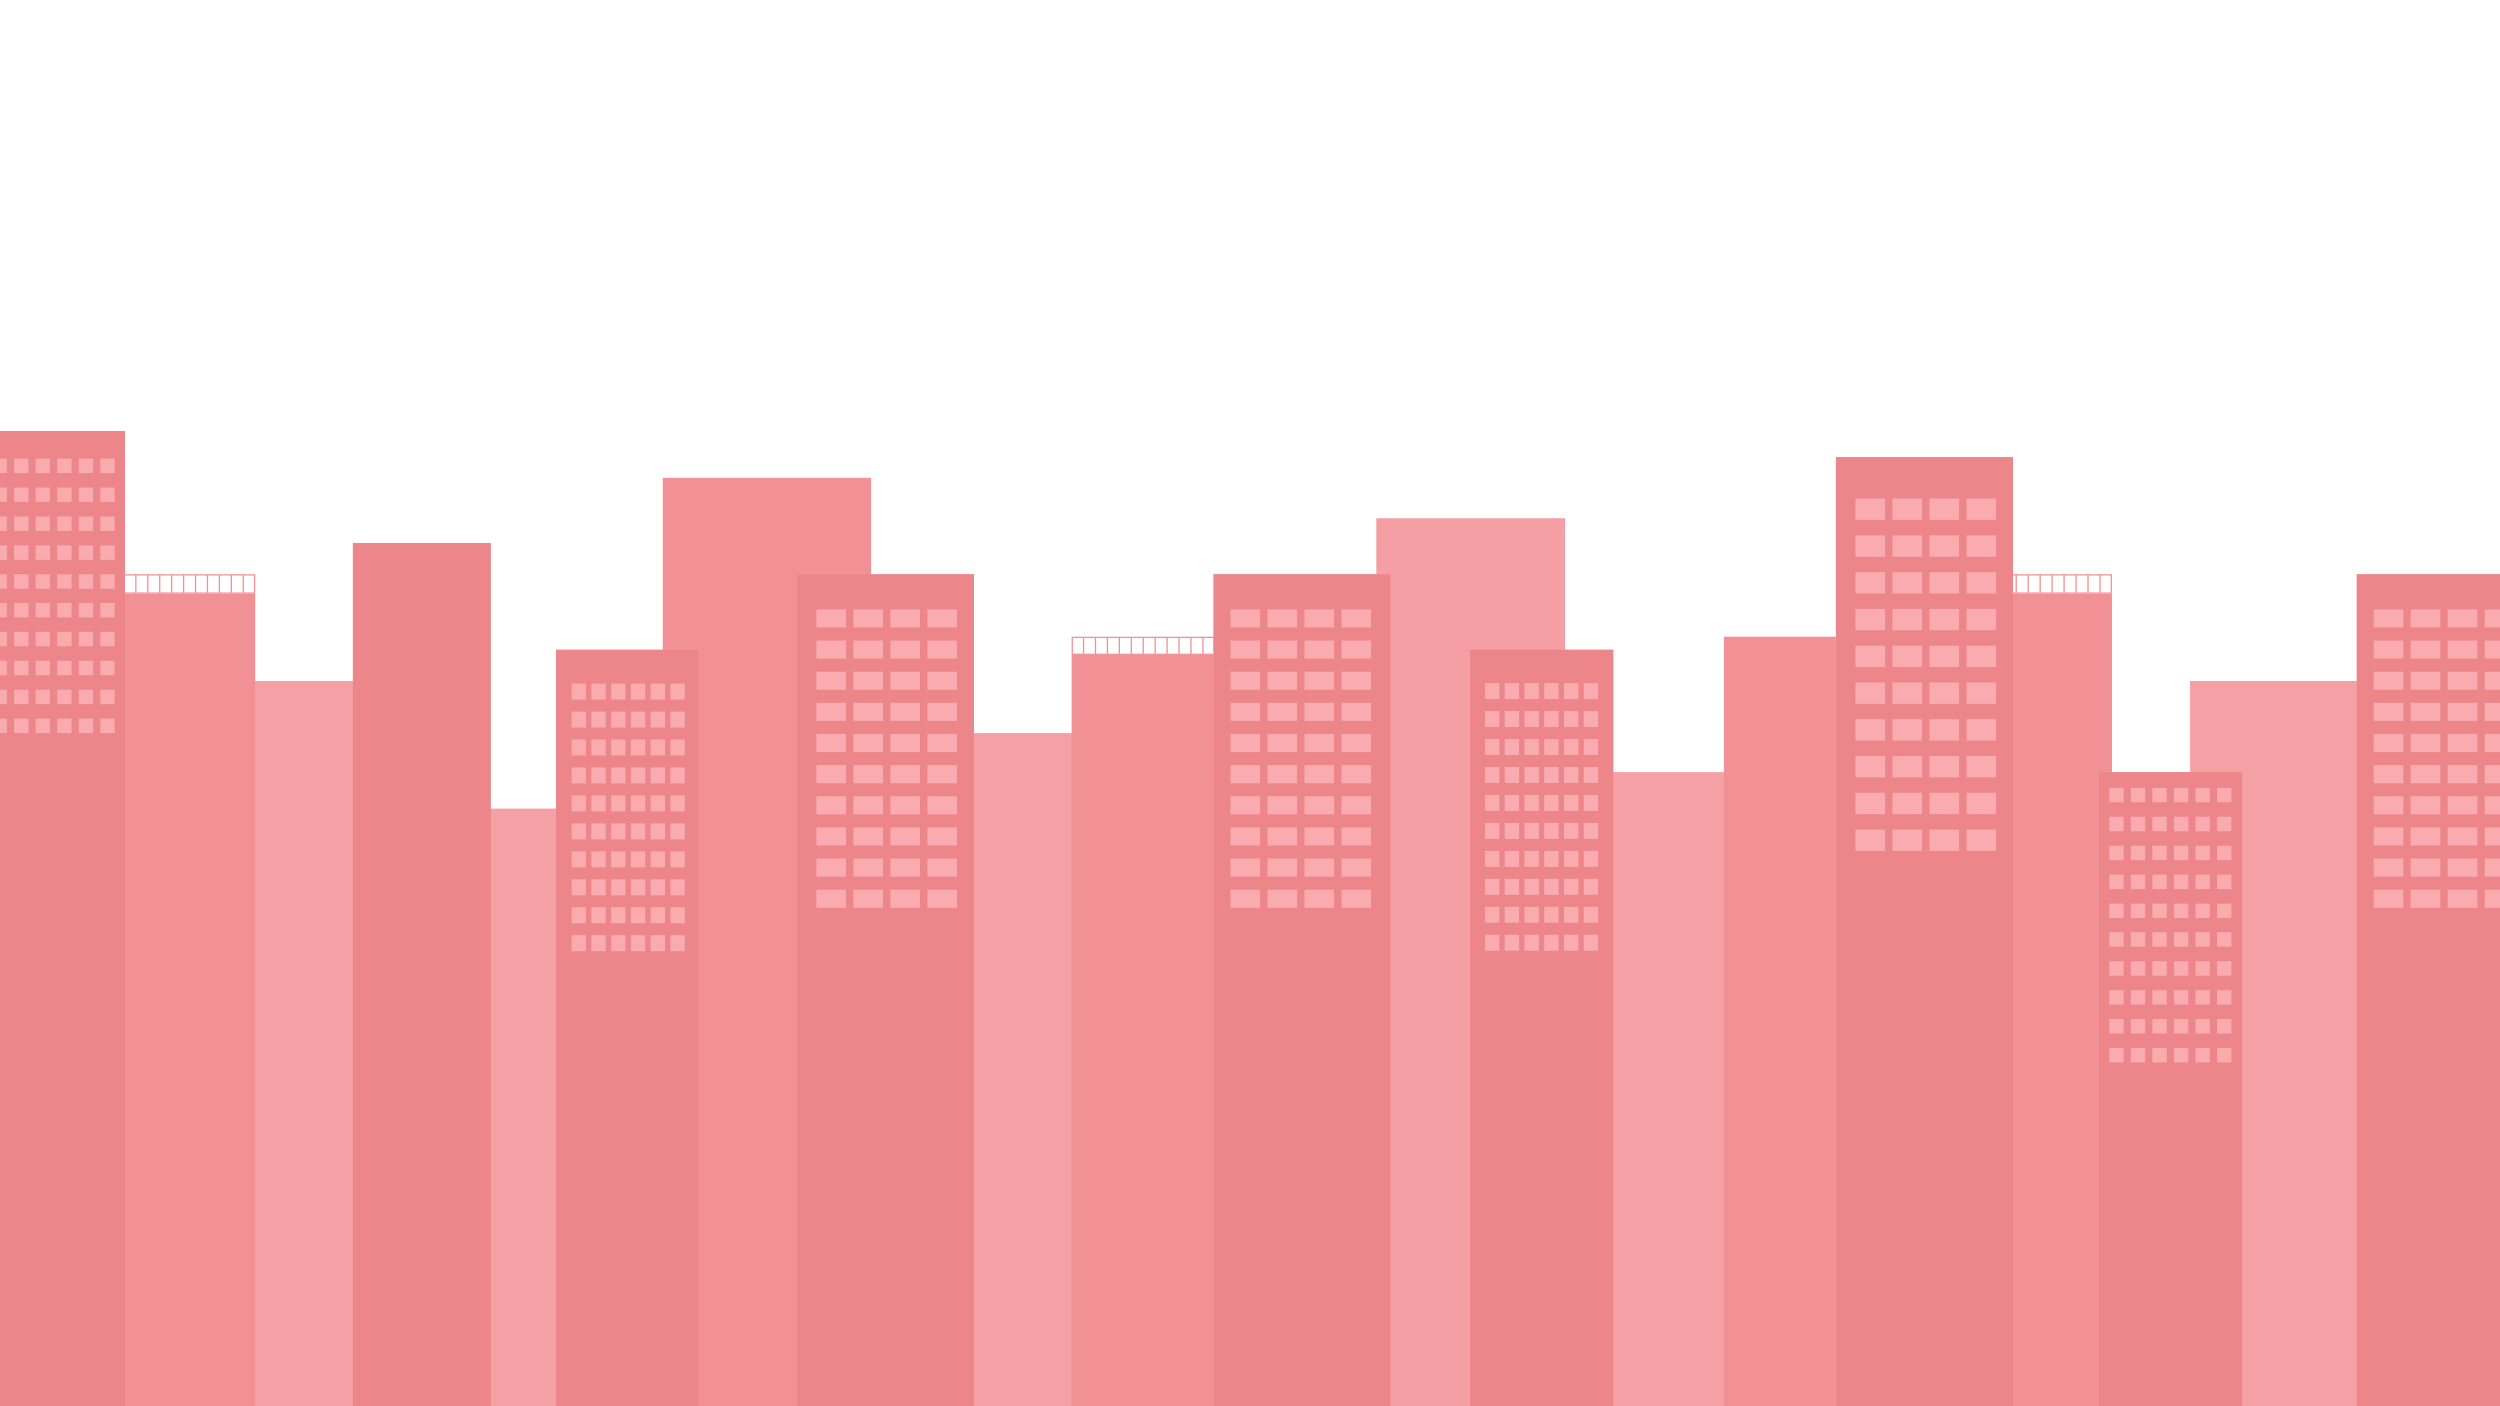 <svg width="1920" height="1080" viewBox="0 0 1920 1080" fill="none" xmlns="http://www.w3.org/2000/svg">
<g clip-path="url(#clip0)">
<rect x="127" y="523" width="160" height="557" fill="#F5A0A4"/>
<rect x="364" y="621" width="160" height="459" fill="#F5A0A4"/>
<rect width="140" height="517" transform="matrix(-1 0 0 1 862 563)" fill="#F5A0A4"/>
<rect width="145" height="682" transform="matrix(-1 0 0 1 1202 398)" fill="#F59FA4"/>
<rect width="160" height="487" transform="matrix(-1 0 0 1 1344 593)" fill="#F5A0A4"/>
<rect width="160" height="557" transform="matrix(-1 0 0 1 1842 523)" fill="#F5A0A4"/>
<rect x="86" y="456" width="110" height="624" fill="#F19195"/>
<path fill-rule="evenodd" clip-rule="evenodd" d="M103.833 455L103.833 442H95.667L95.667 455H103.833ZM86 456V441H196V456H86ZM113 455H104.833L104.833 442H113V455ZM114 455H122.167V442H114V455ZM123.167 442V455H131.333V442H123.167ZM132.333 442V455H140.5V442H132.333ZM141.5 442V455H149.667V442H141.5ZM150.667 442V455H158.833V442H150.667ZM159.833 442V455H168V442H159.833ZM169 442V455H177.167L177.167 442H169ZM178.167 442L178.167 455H186.333L186.333 442H178.167ZM187.333 442L187.333 455H195V442H187.333ZM87 442V455H94.667L94.667 442H87Z" fill="#F19195"/>
<rect x="-14" y="331" width="110" height="749" fill="#F9ABAF"/>
<path fill-rule="evenodd" clip-rule="evenodd" d="M-14 331H96V1080H-14V331ZM-5.724 352.222H5.312V363.327H-5.724V352.222ZM5.312 374.432H-5.724V385.538H5.312V374.432ZM-5.724 396.643H5.312V407.748H-5.724V396.643ZM5.312 418.854H-5.724V429.959H5.312V418.854ZM-5.724 441.064H5.312V452.17H-5.724V441.064ZM21.864 352.222H10.829V363.327H21.864V352.222ZM10.829 374.432H21.864V385.538H10.829V374.432ZM21.864 396.643H10.829V407.748H21.864V396.643ZM10.829 418.854H21.864V429.959H10.829V418.854ZM21.864 441.064H10.829V452.17H21.864V441.064ZM27.382 352.222H38.417V363.327H27.382V352.222ZM38.417 374.432H27.382V385.538H38.417V374.432ZM27.382 396.643H38.417V407.748H27.382V396.643ZM38.417 418.854H27.382V429.959H38.417V418.854ZM27.382 441.064H38.417V452.17H27.382V441.064ZM54.97 352.222H43.935V363.327H54.97V352.222ZM43.935 374.432H54.97V385.538H43.935V374.432ZM54.97 396.643H43.935V407.748H54.97V396.643ZM43.935 418.854H54.97V429.959H43.935V418.854ZM54.97 441.064H43.935V452.17H54.97V441.064ZM60.488 352.222H71.523V363.327H60.488V352.222ZM71.523 374.432H60.488V385.538H71.523V374.432ZM60.488 396.643H71.523V407.748H60.488V396.643ZM71.523 418.854H60.488V429.959H71.523V418.854ZM60.488 441.064H71.523V452.17H60.488V441.064ZM88.076 352.222H77.041V363.327H88.076V352.222ZM77.041 374.432H88.076V385.538H77.041V374.432ZM88.076 396.643H77.041V407.748H88.076V396.643ZM77.041 418.854H88.076V429.959H77.041V418.854ZM88.076 441.064H77.041V452.17H88.076V441.064ZM-5.724 463.052H5.312V474.157H-5.724V463.052ZM5.312 485.263H-5.724V496.368H5.312V485.263ZM-5.724 507.473H5.312V518.579H-5.724V507.473ZM5.312 529.684H-5.724V540.789H5.312V529.684ZM-5.724 551.895H5.312V563H-5.724V551.895ZM21.864 463.052H10.829V474.157H21.864V463.052ZM10.829 485.263H21.864V496.368H10.829V485.263ZM21.864 507.473H10.829V518.579H21.864V507.473ZM10.829 529.684H21.864V540.789H10.829V529.684ZM21.864 551.895H10.829V563H21.864V551.895ZM27.382 463.052H38.417V474.157H27.382V463.052ZM38.417 485.263H27.382V496.368H38.417V485.263ZM27.382 507.473H38.417V518.579H27.382V507.473ZM38.417 529.684H27.382V540.789H38.417V529.684ZM27.382 551.895H38.417V563H27.382V551.895ZM54.97 463.052H43.935V474.157H54.97V463.052ZM43.935 485.263H54.97V496.368H43.935V485.263ZM54.97 507.473H43.935V518.579H54.97V507.473ZM43.935 529.684H54.97V540.789H43.935V529.684ZM54.97 551.895H43.935V563H54.97V551.895ZM60.488 463.052H71.523V474.157H60.488V463.052ZM71.523 485.263H60.488V496.368H71.523V485.263ZM60.488 507.473H71.523V518.579H60.488V507.473ZM71.523 529.684H60.488V540.789H71.523V529.684ZM60.488 551.895H71.523V563H60.488V551.895ZM88.076 463.052H77.041V474.157H88.076V463.052ZM77.041 485.263H88.076V496.368H77.041V485.263ZM88.076 507.473H77.041V518.579H88.076V507.473ZM77.041 529.684H88.076V540.789H77.041V529.684ZM88.076 551.895H77.041V563H88.076V551.895Z" fill="#EC868B"/>
<rect x="271" y="417" width="106" height="663" fill="#EC868B"/>
<rect x="509" y="367" width="160" height="713" fill="#F19195"/>
<rect x="427" y="499" width="110" height="581" fill="#F9ABAF"/>
<path fill-rule="evenodd" clip-rule="evenodd" d="M427 499H537V1080H427V499ZM439 525H450.035V537.27H439V525ZM450.035 632.362H439V644.632H450.035V632.362ZM439 546.472H450.035V558.742H439V546.472ZM450.035 653.834H439V666.104H450.035V653.834ZM439 567.945H450.035V580.215H439V567.945ZM450.035 675.307H439V687.577H450.035V675.307ZM439 589.417H450.035V601.687H439V589.417ZM450.035 696.779H439V709.049H450.035V696.779ZM439 610.89H450.035V623.16H439V610.89ZM450.035 718.252H439V730.522H450.035V718.252ZM454.173 525H465.209V537.27H454.173V525ZM465.209 632.362H454.173V644.632H465.209V632.362ZM454.173 546.472H465.209V558.742H454.173V546.472ZM465.209 653.834H454.173V666.104H465.209V653.834ZM454.173 567.945H465.209V580.215H454.173V567.945ZM465.209 675.307H454.173V687.577H465.209V675.307ZM454.173 589.417H465.209V601.687H454.173V589.417ZM465.209 696.779H454.173V709.049H465.209V696.779ZM454.173 610.89H465.209V623.16H454.173V610.89ZM465.209 718.252H454.173V730.522H465.209V718.252ZM469.347 525H480.382V537.27H469.347V525ZM480.382 632.362H469.347V644.632H480.382V632.362ZM469.347 546.472H480.382V558.742H469.347V546.472ZM480.382 653.834H469.347V666.104H480.382V653.834ZM469.347 567.945H480.382V580.215H469.347V567.945ZM480.382 675.307H469.347V687.577H480.382V675.307ZM469.347 589.417H480.382V601.687H469.347V589.417ZM480.382 696.779H469.347V709.049H480.382V696.779ZM469.347 610.89H480.382V623.16H469.347V610.89ZM480.382 718.252H469.347V730.522H480.382V718.252ZM484.52 525H495.556V537.27H484.52V525ZM495.556 632.362H484.52V644.632H495.556V632.362ZM484.52 546.472H495.556V558.742H484.52V546.472ZM495.556 653.834H484.52V666.104H495.556V653.834ZM484.52 567.945H495.556V580.215H484.52V567.945ZM495.556 675.307H484.52V687.577H495.556V675.307ZM484.52 589.417H495.556V601.687H484.52V589.417ZM495.556 696.779H484.52V709.049H495.556V696.779ZM484.52 610.89H495.556V623.16H484.52V610.89ZM495.556 718.252H484.52V730.522H495.556V718.252ZM499.694 525H510.729V537.27H499.694V525ZM510.729 632.362H499.694V644.632H510.729V632.362ZM499.694 546.472H510.729V558.742H499.694V546.472ZM510.729 653.834H499.694V666.104H510.729V653.834ZM499.694 567.945H510.729V580.215H499.694V567.945ZM510.729 675.307H499.694V687.577H510.729V675.307ZM499.694 589.417H510.729V601.687H499.694V589.417ZM510.729 696.779H499.694V709.049H510.729V696.779ZM499.694 610.89H510.729V623.16H499.694V610.89ZM510.729 718.252H499.694V730.522H510.729V718.252ZM514.867 525H525.902V537.27H514.867V525ZM525.902 632.362H514.867V644.632H525.902V632.362ZM514.867 546.472H525.902V558.742H514.867V546.472ZM525.902 653.834H514.867V666.104H525.902V653.834ZM514.867 567.945H525.902V580.215H514.867V567.945ZM525.902 675.307H514.867V687.577H525.902V675.307ZM514.867 589.417H525.902V601.687H514.867V589.417ZM525.902 696.779H514.867V709.049H525.902V696.779ZM514.867 610.89H525.902V623.16H514.867V610.89ZM525.902 718.252H514.867V730.522H525.902V718.252Z" fill="#EC868B"/>
<rect x="612" y="441" width="136" height="639" fill="#F9ABAF"/>
<path fill-rule="evenodd" clip-rule="evenodd" d="M612 441H748V1080H612V441ZM627 468H649.737V481.92H627V468ZM649.737 587.601H627V601.522H649.737V587.601ZM627 491.92H649.737V505.841H627V491.92ZM649.737 611.522H627V625.442H649.737V611.522ZM627 515.841H649.737V529.761H627V515.841ZM649.737 635.442H627V649.362H649.737V635.442ZM627 539.761H649.737V553.681H627V539.761ZM649.737 659.362H627V673.283H649.737V659.362ZM627 563.681H649.737V577.601H627V563.681ZM649.737 683.283H627V697.203H649.737V683.283ZM655.421 468H678.158V481.92H655.421V468ZM678.158 587.601H655.421V601.522H678.158V587.601ZM655.421 491.92H678.158V505.841H655.421V491.92ZM678.158 611.522H655.421V625.442H678.158V611.522ZM655.421 515.841H678.158V529.761H655.421V515.841ZM678.158 635.442H655.421V649.362H678.158V635.442ZM655.421 539.761H678.158V553.681H655.421V539.761ZM678.158 659.362H655.421V673.283H678.158V659.362ZM655.421 563.681H678.158V577.601H655.421V563.681ZM678.158 683.283H655.421V697.203H678.158V683.283ZM683.842 468H706.579V481.92H683.842V468ZM706.579 587.601H683.842V601.522H706.579V587.601ZM683.842 491.92H706.579V505.841H683.842V491.92ZM706.579 611.522H683.842V625.442H706.579V611.522ZM683.842 515.841H706.579V529.761H683.842V515.841ZM706.579 635.442H683.842V649.362H706.579V635.442ZM683.842 539.761H706.579V553.681H683.842V539.761ZM706.579 659.362H683.842V673.283H706.579V659.362ZM683.842 563.681H706.579V577.601H683.842V563.681ZM706.579 683.283H683.842V697.203H706.579V683.283ZM712.263 468H735V481.92H712.263V468ZM735 587.601H712.263V601.522H735V587.601ZM712.263 491.92H735V505.841H712.263V491.92ZM735 611.522H712.263V625.442H735V611.522ZM712.263 515.841H735V529.761H712.263V515.841ZM735 635.442H712.263V649.362H735V635.442ZM712.263 539.761H735V553.681H712.263V539.761ZM735 659.362H712.263V673.283H735V659.362ZM712.263 563.681H735V577.601H712.263V563.681ZM735 683.283H712.263V697.203H735V683.283Z" fill="#EC868B"/>
<rect width="110" height="577" transform="matrix(-1 0 0 1 933 503)" fill="#F19195"/>
<path fill-rule="evenodd" clip-rule="evenodd" d="M915.167 502L915.167 490H923.333L923.333 502H915.167ZM933 503V489H823V503H933ZM906 502H914.167L914.167 490H906V502ZM905 502H896.833V490H905V502ZM895.833 490V502H887.667V490H895.833ZM886.667 490V502H878.5V490H886.667ZM877.5 490V502H869.333V490H877.5ZM868.333 490V502H860.167V490H868.333ZM859.167 490V502H851V490H859.167ZM850 490V502H841.833L841.833 490H850ZM840.833 490L840.833 502H832.667L832.667 490H840.833ZM831.667 490L831.667 502H824V490H831.667ZM932 490V502H924.333L924.333 490H932Z" fill="#F19195"/>
<rect width="136" height="639" transform="matrix(-1 0 0 1 1068 441)" fill="#F9ABAF"/>
<path fill-rule="evenodd" clip-rule="evenodd" d="M1068 441H932V1080H1068V441ZM1053 468H1030.26V481.92H1053V468ZM1030.26 587.601H1053V601.522H1030.26V587.601ZM1053 491.92H1030.26V505.841H1053V491.92ZM1030.26 611.522H1053V625.442H1030.26V611.522ZM1053 515.841H1030.26V529.761H1053V515.841ZM1030.26 635.442H1053V649.362H1030.26V635.442ZM1053 539.761H1030.26V553.681H1053V539.761ZM1030.26 659.362H1053V673.283H1030.26V659.362ZM1053 563.681H1030.26V577.601H1053V563.681ZM1030.26 683.283H1053V697.203H1030.26V683.283ZM1024.58 468H1001.84V481.92H1024.58V468ZM1001.84 587.601H1024.58V601.522H1001.84V587.601ZM1024.58 491.92H1001.84V505.841H1024.58V491.92ZM1001.84 611.522H1024.58V625.442H1001.84V611.522ZM1024.58 515.841H1001.84V529.761H1024.58V515.841ZM1001.84 635.442H1024.58V649.362H1001.84V635.442ZM1024.58 539.761H1001.84V553.681H1024.58V539.761ZM1001.84 659.362H1024.58V673.283H1001.84V659.362ZM1024.58 563.681H1001.84V577.601H1024.58V563.681ZM1001.84 683.283H1024.58V697.203H1001.84V683.283ZM996.158 468H973.421V481.92H996.158V468ZM973.421 587.601H996.158V601.522H973.421V587.601ZM996.158 491.92H973.421V505.841H996.158V491.92ZM973.421 611.522H996.158V625.442H973.421V611.522ZM996.158 515.841H973.421V529.761H996.158V515.841ZM973.421 635.442H996.158V649.362H973.421V635.442ZM996.158 539.761H973.421V553.681H996.158V539.761ZM973.421 659.362H996.158V673.283H973.421V659.362ZM996.158 563.681H973.421V577.601H996.158V563.681ZM973.421 683.283H996.158V697.203H973.421V683.283ZM967.737 468H945V481.92H967.737V468ZM945 587.601H967.737V601.522H945V587.601ZM967.737 491.92H945V505.841H967.737V491.92ZM945 611.522H967.737V625.442H945V611.522ZM967.737 515.841H945V529.761H967.737V515.841ZM945 635.442H967.737V649.362H945V635.442ZM967.737 539.761H945V553.681H967.737V539.761ZM945 659.362H967.737V673.283H945V659.362ZM967.737 563.681H945V577.601H967.737V563.681ZM945 683.283H967.737V697.203H945V683.283Z" fill="#EC868B"/>
<rect width="110" height="581" transform="matrix(-1 0 0 1 1239 499)" fill="#F9ABAF"/>
<path fill-rule="evenodd" clip-rule="evenodd" d="M1239 499H1129V1080H1239V499ZM1227.35 524.65H1216.32V536.92H1227.35V524.65ZM1216.32 632.012H1227.35V644.282H1216.32V632.012ZM1227.35 546.123H1216.32V558.393H1227.35V546.123ZM1216.32 653.485H1227.35V665.755H1216.32V653.485ZM1227.35 567.595H1216.32V579.865H1227.35V567.595ZM1216.32 674.957H1227.35V687.227H1216.32V674.957ZM1227.35 589.068H1216.32V601.338H1227.35V589.068ZM1216.32 696.43H1227.35V708.699H1216.32V696.43ZM1227.35 610.54H1216.32V622.81H1227.35V610.54ZM1216.32 717.902H1227.35V730.172H1216.32V717.902ZM1212.18 524.65H1201.14V536.92H1212.18V524.65ZM1201.14 632.012H1212.18V644.282H1201.14V632.012ZM1212.18 546.123H1201.14V558.393H1212.18V546.123ZM1201.14 653.485H1212.18V665.755H1201.14V653.485ZM1212.18 567.595H1201.14V579.865H1212.18V567.595ZM1201.14 674.957H1212.18V687.227H1201.14V674.957ZM1212.18 589.068H1201.14V601.338H1212.18V589.068ZM1201.14 696.43H1212.18V708.699H1201.14V696.43ZM1212.18 610.54H1201.14V622.81H1212.18V610.54ZM1201.14 717.902H1212.18V730.172H1201.14V717.902ZM1197.01 524.65H1185.97V536.92H1197.01V524.65ZM1185.97 632.012H1197.01V644.282H1185.97V632.012ZM1197.01 546.123H1185.97V558.393H1197.01V546.123ZM1185.97 653.485H1197.01V665.755H1185.97V653.485ZM1197.01 567.595H1185.97V579.865H1197.01V567.595ZM1185.97 674.957H1197.01V687.227H1185.97V674.957ZM1197.01 589.068H1185.97V601.338H1197.01V589.068ZM1185.97 696.43H1197.01V708.699H1185.97V696.43ZM1197.01 610.54H1185.97V622.81H1197.01V610.54ZM1185.97 717.902H1197.01V730.172H1185.97V717.902ZM1181.83 524.65H1170.8V536.92H1181.83V524.65ZM1170.8 632.012H1181.83V644.282H1170.8V632.012ZM1181.83 546.123H1170.8V558.393H1181.83V546.123ZM1170.8 653.485H1181.83V665.755H1170.8V653.485ZM1181.83 567.595H1170.8V579.865H1181.83V567.595ZM1170.8 674.957H1181.83V687.227H1170.8V674.957ZM1181.83 589.068H1170.8V601.338H1181.83V589.068ZM1170.8 696.43H1181.83V708.699H1170.8V696.43ZM1181.83 610.54H1170.8V622.81H1181.83V610.54ZM1170.8 717.902H1181.83V730.172H1170.8V717.902ZM1166.66 524.65H1155.62V536.92H1166.66V524.65ZM1155.62 632.012H1166.66V644.282H1155.62V632.012ZM1166.66 546.123H1155.62V558.393H1166.66V546.123ZM1155.62 653.485H1166.66V665.755H1155.62V653.485ZM1166.66 567.595H1155.62V579.865H1166.66V567.595ZM1155.62 674.957H1166.66V687.227H1155.62V674.957ZM1166.66 589.068H1155.62V601.338H1166.66V589.068ZM1155.62 696.43H1166.66V708.699H1155.62V696.43ZM1166.66 610.54H1155.62V622.81H1166.66V610.54ZM1155.62 717.902H1166.66V730.172H1155.62V717.902ZM1151.49 524.65H1140.45V536.92H1151.49V524.65ZM1140.45 632.012H1151.49V644.282H1140.45V632.012ZM1151.49 546.123H1140.45V558.393H1151.49V546.123ZM1140.45 653.485H1151.49V665.755H1140.45V653.485ZM1151.49 567.595H1140.45V579.865H1151.49V567.595ZM1140.45 674.957H1151.49V687.227H1140.45V674.957ZM1151.49 589.068H1140.45V601.338H1151.49V589.068ZM1140.45 696.43H1151.49V708.699H1140.45V696.43ZM1151.49 610.54H1140.45V622.81H1151.49V610.54ZM1140.45 717.902H1151.49V730.172H1140.45V717.902Z" fill="#EC868B"/>
<rect width="86" height="591" transform="matrix(-1 0 0 1 1410 489)" fill="#F19195"/>
<rect width="110" height="624" transform="matrix(-1 0 0 1 1622 456)" fill="#F19195"/>
<path fill-rule="evenodd" clip-rule="evenodd" d="M1604.11 455L1604.11 442H1612.3L1612.3 455H1604.11ZM1622 456V441H1511.65V456H1622ZM1594.91 455H1603.11L1603.11 442H1594.91V455ZM1593.91 455H1585.72V442H1593.91V455ZM1584.72 442V455H1576.52V442H1584.72ZM1575.52 442V455H1567.32V442H1575.52ZM1566.32 442V455H1558.13V442H1566.32ZM1557.13 442V455H1548.93V442H1557.13ZM1547.93 442V455H1539.74V442H1547.93ZM1538.74 442V455H1530.54L1530.54 442H1538.74ZM1529.54 442L1529.54 455H1521.34L1521.34 442H1529.54ZM1520.34 442L1520.34 455H1512.65V442H1520.34ZM1621 442V455H1613.3L1613.3 442H1621Z" fill="#F19195"/>
<rect x="1410" y="351" width="136" height="729" fill="#F9ABAF"/>
<path fill-rule="evenodd" clip-rule="evenodd" d="M1410 351H1546V1080H1410V351ZM1425 382.883H1447.74V399.321H1425V382.883ZM1447.74 524.114H1425V540.552H1447.74V524.114ZM1425 411.129H1447.74V427.567H1425V411.129ZM1447.74 552.361H1425V568.798H1447.74V552.361ZM1425 439.375H1447.74V455.813H1425V439.375ZM1447.74 580.607H1425V597.045H1447.74V580.607ZM1425 467.622H1447.74V484.06H1425V467.622ZM1447.74 608.853H1425V625.291H1447.74V608.853ZM1425 495.868H1447.74V512.306H1425V495.868ZM1447.74 637.099H1425V653.537H1447.74V637.099ZM1453.42 382.883H1476.16V399.321H1453.42V382.883ZM1476.16 524.114H1453.42V540.552H1476.16V524.114ZM1453.42 411.129H1476.16V427.567H1453.42V411.129ZM1476.16 552.361H1453.42V568.798H1476.16V552.361ZM1453.42 439.375H1476.16V455.813H1453.42V439.375ZM1476.16 580.607H1453.42V597.045H1476.16V580.607ZM1453.42 467.622H1476.16V484.06H1453.42V467.622ZM1476.16 608.853H1453.42V625.291H1476.16V608.853ZM1453.42 495.868H1476.16V512.306H1453.42V495.868ZM1476.16 637.099H1453.42V653.537H1476.16V637.099ZM1481.84 382.883H1504.58V399.321H1481.84V382.883ZM1504.58 524.114H1481.84V540.552H1504.58V524.114ZM1481.84 411.129H1504.58V427.567H1481.84V411.129ZM1504.58 552.361H1481.84V568.798H1504.58V552.361ZM1481.84 439.375H1504.58V455.813H1481.84V439.375ZM1504.58 580.607H1481.84V597.045H1504.58V580.607ZM1481.84 467.622H1504.58V484.06H1481.84V467.622ZM1504.58 608.853H1481.84V625.291H1504.58V608.853ZM1481.84 495.868H1504.58V512.306H1481.84V495.868ZM1504.58 637.099H1481.84V653.537H1504.58V637.099ZM1510.26 382.883H1533V399.321H1510.26V382.883ZM1533 524.114H1510.26V540.552H1533V524.114ZM1510.26 411.129H1533V427.567H1510.26V411.129ZM1533 552.361H1510.26V568.798H1533V552.361ZM1510.26 439.375H1533V455.813H1510.26V439.375ZM1533 580.607H1510.26V597.045H1533V580.607ZM1510.26 467.622H1533V484.06H1510.26V467.622ZM1533 608.853H1510.26V625.291H1533V608.853ZM1510.26 495.868H1533V512.306H1510.26V495.868ZM1533 637.099H1510.26V653.537H1533V637.099Z" fill="#EC868B"/>
<rect width="110" height="487" transform="matrix(-1 0 0 1 1722 593)" fill="#F9ABAF"/>
<path fill-rule="evenodd" clip-rule="evenodd" d="M1722 593H1612V1080H1722V593ZM1713.72 605.061H1702.69V616.175H1713.72V605.061ZM1702.69 627.288H1713.72V638.402H1702.69V627.288ZM1713.72 649.516H1702.69V660.63H1713.72V649.516ZM1702.69 671.744H1713.72V682.857H1702.69V671.744ZM1713.72 693.971H1702.69V705.085H1713.72V693.971ZM1686.14 605.061H1697.17V616.175H1686.14V605.061ZM1697.17 627.288H1686.14V638.402H1697.17V627.288ZM1686.14 649.516H1697.17V660.63H1686.14V649.516ZM1697.17 671.744H1686.14V682.857H1697.17V671.744ZM1686.14 693.971H1697.17V705.085H1686.14V693.971ZM1680.62 605.061H1669.58V616.175H1680.62V605.061ZM1669.58 627.288H1680.62V638.402H1669.58V627.288ZM1680.62 649.516H1669.58V660.63H1680.62V649.516ZM1669.58 671.744H1680.62V682.857H1669.58V671.744ZM1680.62 693.971H1669.58V705.085H1680.62V693.971ZM1653.03 605.061H1664.07V616.175H1653.03V605.061ZM1664.07 627.288H1653.03V638.402H1664.07V627.288ZM1653.03 649.516H1664.07V660.63H1653.03V649.516ZM1664.07 671.744H1653.03V682.857H1664.07V671.744ZM1653.03 693.971H1664.07V705.085H1653.03V693.971ZM1647.51 605.061H1636.48V616.175H1647.51V605.061ZM1636.48 627.288H1647.51V638.402H1636.48V627.288ZM1647.51 649.516H1636.48V660.63H1647.51V649.516ZM1636.48 671.744H1647.51V682.857H1636.48V671.744ZM1647.51 693.971H1636.48V705.085H1647.51V693.971ZM1619.92 605.061H1630.96V616.175H1619.92V605.061ZM1630.96 627.288H1619.92V638.402H1630.96V627.288ZM1619.92 649.516H1630.96V660.63H1619.92V649.516ZM1630.96 671.744H1619.92V682.857H1630.96V671.744ZM1619.92 693.971H1630.96V705.085H1619.92V693.971ZM1713.72 715.976H1702.69V727.09H1713.72V715.976ZM1702.69 738.203H1713.72V749.317H1702.69V738.203ZM1713.72 760.431H1702.69V771.545H1713.72V760.431ZM1702.69 782.659H1713.72V793.772H1702.69V782.659ZM1713.72 804.886H1702.69V816H1713.72V804.886ZM1686.14 715.976H1697.17V727.09H1686.14V715.976ZM1697.17 738.203H1686.14V749.317H1697.17V738.203ZM1686.14 760.431H1697.17V771.545H1686.14V760.431ZM1697.17 782.659H1686.14V793.772H1697.17V782.659ZM1686.14 804.886H1697.17V816H1686.14V804.886ZM1680.62 715.976H1669.58V727.09H1680.62V715.976ZM1669.58 738.203H1680.62V749.317H1669.58V738.203ZM1680.62 760.431H1669.58V771.545H1680.62V760.431ZM1669.58 782.659H1680.62V793.772H1669.58V782.659ZM1680.62 804.886H1669.58V816H1680.62V804.886ZM1653.03 715.976H1664.07V727.09H1653.03V715.976ZM1664.07 738.203H1653.03V749.317H1664.07V738.203ZM1653.03 760.431H1664.07V771.545H1653.03V760.431ZM1664.07 782.659H1653.03V793.772H1664.07V782.659ZM1653.03 804.886H1664.07V816H1653.03V804.886ZM1647.51 715.976H1636.48V727.09H1647.51V715.976ZM1636.48 738.203H1647.51V749.317H1636.48V738.203ZM1647.51 760.431H1636.48V771.545H1647.51V760.431ZM1636.48 782.659H1647.51V793.772H1636.48V782.659ZM1647.51 804.886H1636.48V816H1647.51V804.886ZM1619.92 715.976H1630.96V727.09H1619.92V715.976ZM1630.96 738.203H1619.92V749.317H1630.96V738.203ZM1619.92 760.431H1630.96V771.545H1619.92V760.431ZM1630.96 782.659H1619.92V793.772H1630.96V782.659ZM1619.92 804.886H1630.96V816H1619.92V804.886Z" fill="#EC868B"/>
<rect width="136" height="639" transform="matrix(-1 0 0 1 1946 441)" fill="#F9ABAF"/>
<path fill-rule="evenodd" clip-rule="evenodd" d="M1946 441H1810V1080H1946V441ZM1931 468H1908.26V481.92H1931V468ZM1908.26 587.601H1931V601.522H1908.26V587.601ZM1931 491.92H1908.26V505.841H1931V491.92ZM1908.26 611.522H1931V625.442H1908.26V611.522ZM1931 515.841H1908.26V529.761H1931V515.841ZM1908.26 635.442H1931V649.362H1908.26V635.442ZM1931 539.761H1908.26V553.681H1931V539.761ZM1908.26 659.362H1931V673.283H1908.26V659.362ZM1931 563.681H1908.26V577.601H1931V563.681ZM1908.26 683.283H1931V697.203H1908.26V683.283ZM1902.58 468H1879.84V481.92H1902.58V468ZM1879.84 587.601H1902.58V601.522H1879.84V587.601ZM1902.58 491.92H1879.84V505.841H1902.58V491.92ZM1879.84 611.522H1902.58V625.442H1879.84V611.522ZM1902.58 515.841H1879.84V529.761H1902.58V515.841ZM1879.84 635.442H1902.58V649.362H1879.84V635.442ZM1902.58 539.761H1879.84V553.681H1902.58V539.761ZM1879.84 659.362H1902.58V673.283H1879.84V659.362ZM1902.58 563.681H1879.84V577.601H1902.58V563.681ZM1879.84 683.283H1902.58V697.203H1879.84V683.283ZM1874.16 468H1851.42V481.92H1874.16V468ZM1851.42 587.601H1874.16V601.522H1851.42V587.601ZM1874.16 491.92H1851.42V505.841H1874.16V491.92ZM1851.42 611.522H1874.16V625.442H1851.42V611.522ZM1874.16 515.841H1851.42V529.761H1874.16V515.841ZM1851.42 635.442H1874.16V649.362H1851.42V635.442ZM1874.16 539.761H1851.42V553.681H1874.16V539.761ZM1851.42 659.362H1874.16V673.283H1851.42V659.362ZM1874.16 563.681H1851.42V577.601H1874.16V563.681ZM1851.42 683.283H1874.16V697.203H1851.42V683.283ZM1845.74 468H1823V481.92H1845.74V468ZM1823 587.601H1845.74V601.522H1823V587.601ZM1845.74 491.92H1823V505.841H1845.74V491.92ZM1823 611.522H1845.74V625.442H1823V611.522ZM1845.74 515.841H1823V529.761H1845.74V515.841ZM1823 635.442H1845.74V649.362H1823V635.442ZM1845.74 539.761H1823V553.681H1845.74V539.761ZM1823 659.362H1845.74V673.283H1823V659.362ZM1845.74 563.681H1823V577.601H1845.74V563.681ZM1823 683.283H1845.74V697.203H1823V683.283Z" fill="#EC868B"/>
</g>
<defs>
<clipPath id="clip0">
<rect width="1920" height="1080" fill="white"/>
</clipPath>
</defs>
</svg>
